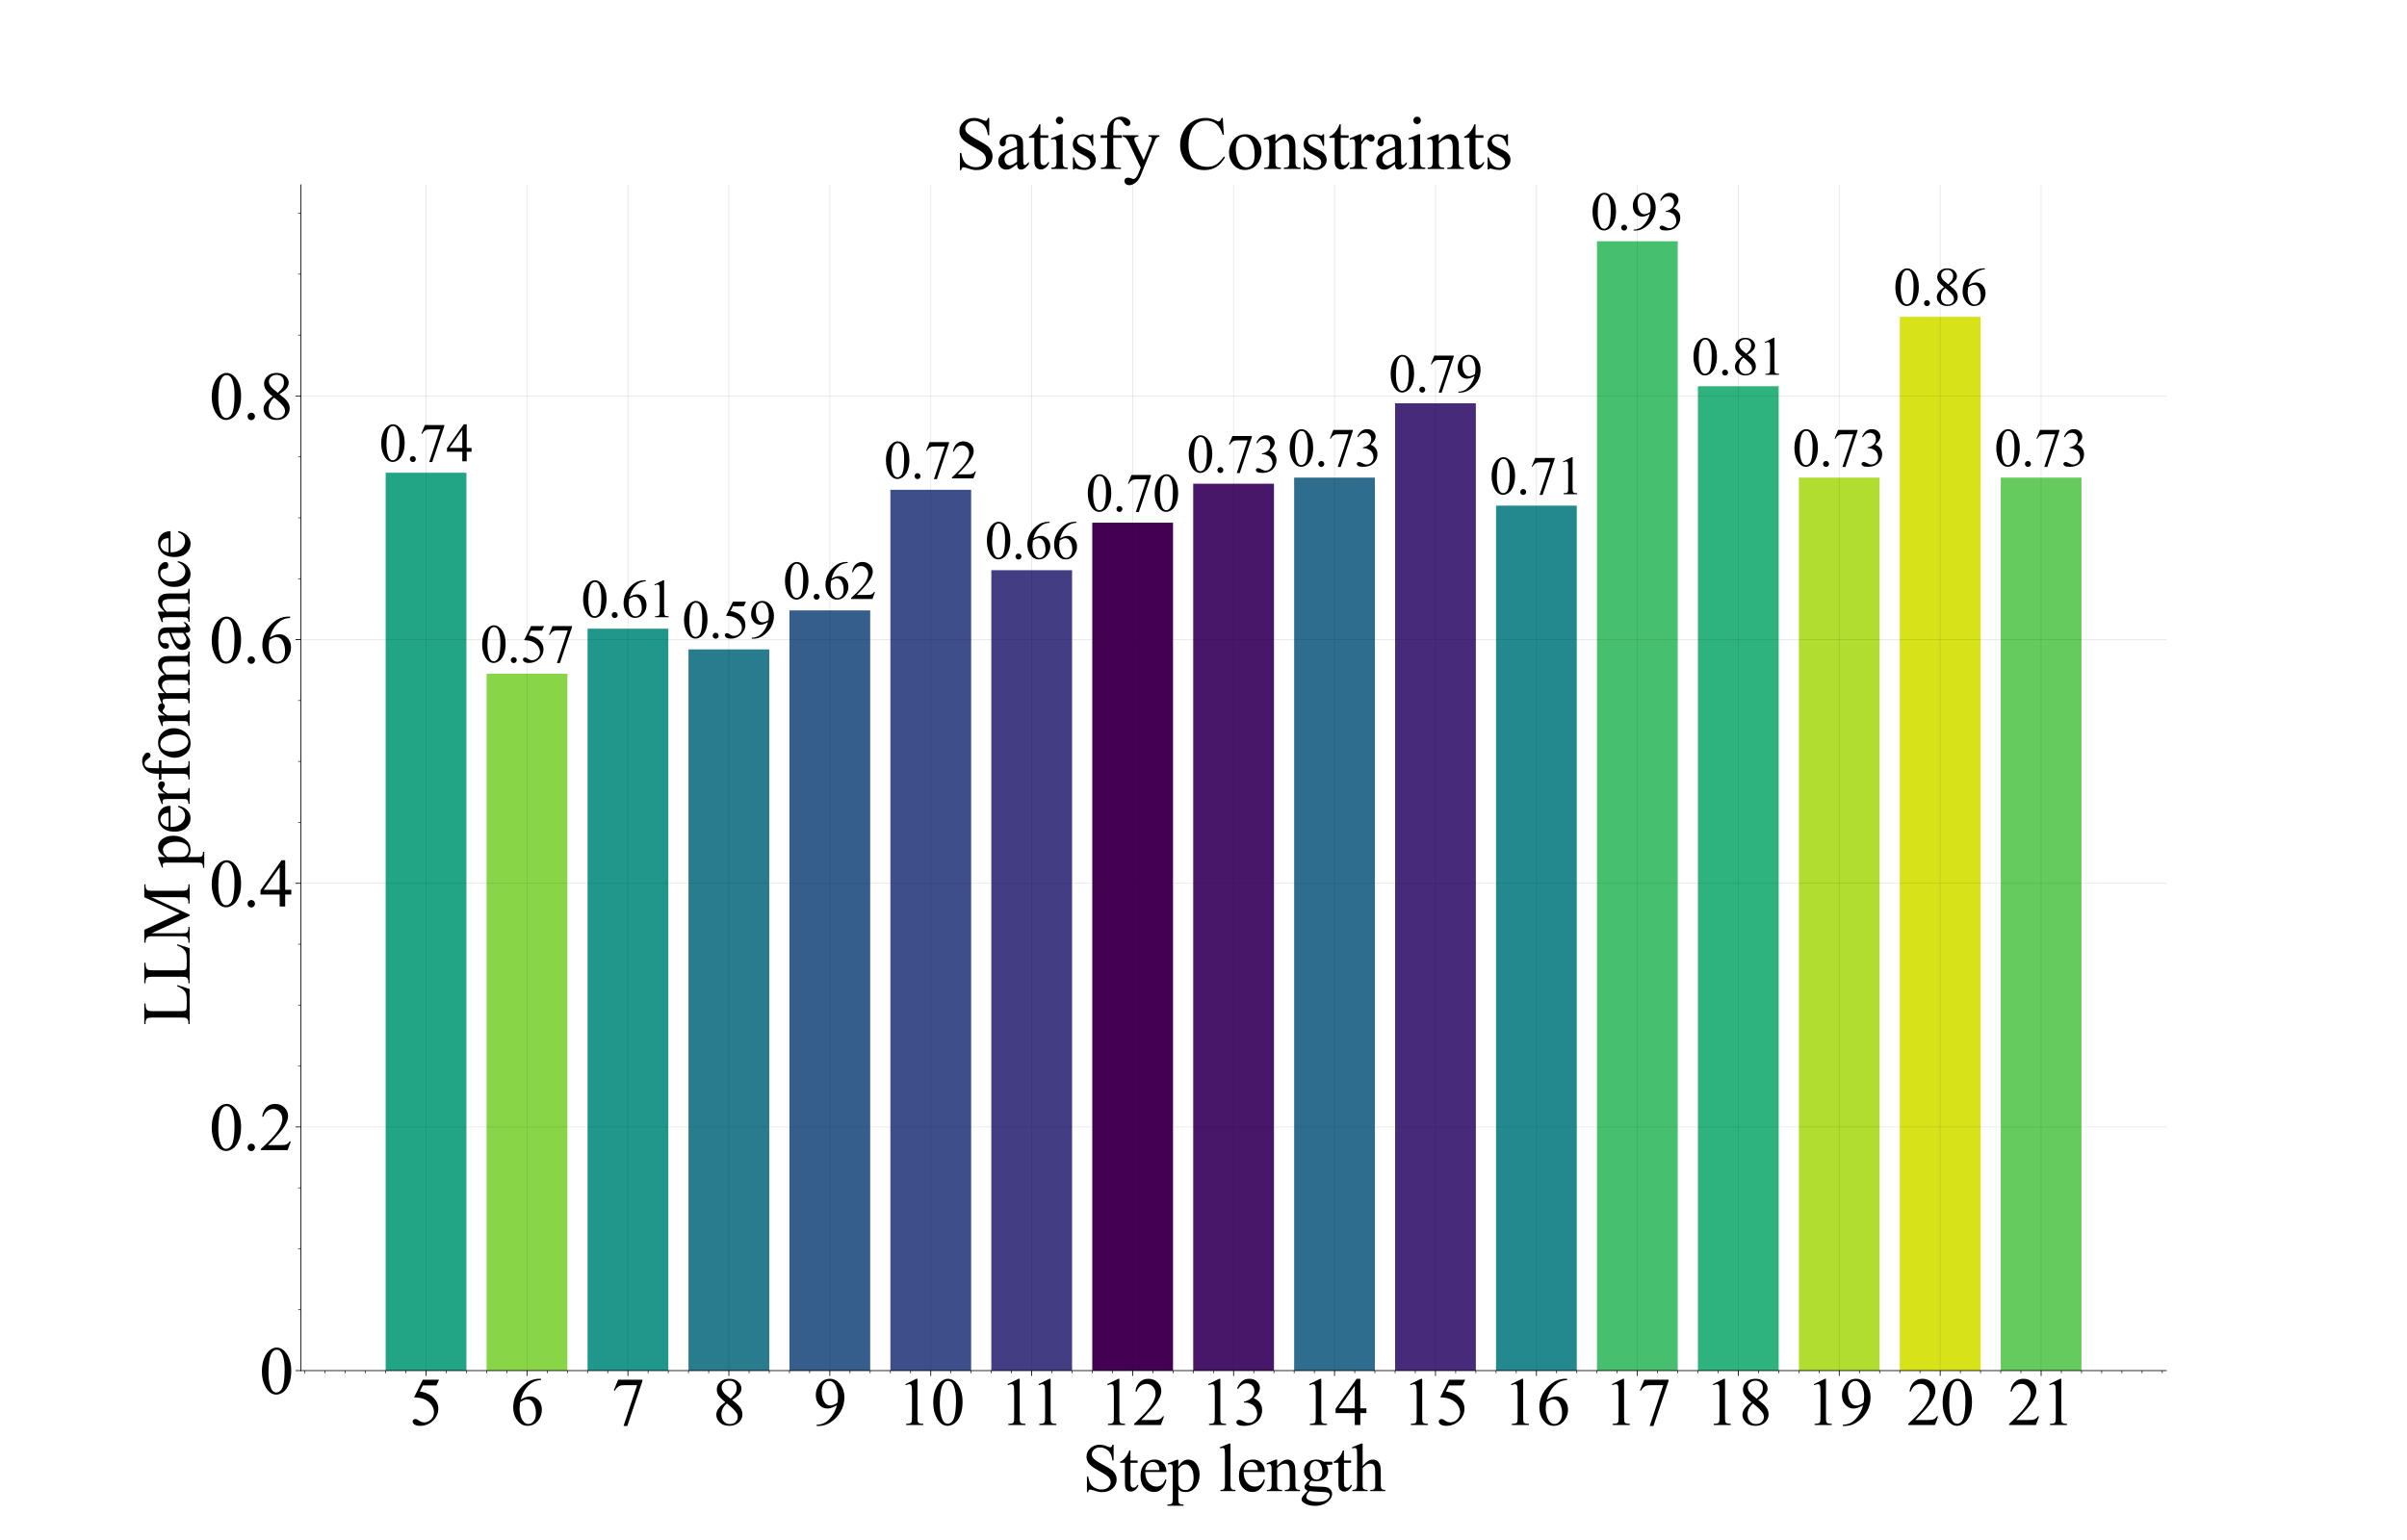 <?xml version="1.0" encoding="utf-8" standalone="no"?>
<!DOCTYPE svg PUBLIC "-//W3C//DTD SVG 1.1//EN"
  "http://www.w3.org/Graphics/SVG/1.1/DTD/svg11.dtd">
<svg height="1152pt" version="1.1" viewBox="0 0 1800 1152" width="1800pt" xmlns="http://www.w3.org/2000/svg" xmlns:xlink="http://www.w3.org/1999/xlink">
 <defs>
  <style type="text/css">*{stroke-linecap:butt;stroke-linejoin:round;}</style>
 </defs>
 <g id="figure_1">
  <g id="patch_1">
   <path d="M 0 1152 
L 1800 1152 
L 1800 0 
L 0 0 
z
" style="fill:#ffffff;"/>
  </g>
  <g id="axes_1">
   <g id="patch_2">
    <path d="M 225 1025.28 
L 1620 1025.28 
L 1620 138.24 
L 225 138.24 
z
" style="fill:#ffffff;"/>
   </g>
   <g id="patch_3">
    <path clip-path="url(#p1f85b62169)" d="M 816.818 1025.28 
L 877.208 1025.28 
L 877.208 390.997 
L 816.818 390.997 
z
" style="fill:#440154;"/>
   </g>
   <g id="patch_4">
    <path clip-path="url(#p1f85b62169)" d="M 892.305 1025.28 
L 952.695 1025.28 
L 952.695 361.834 
L 892.305 361.834 
z
" style="fill:#481769;"/>
   </g>
   <g id="patch_5">
    <path clip-path="url(#p1f85b62169)" d="M 1043.279 1025.28 
L 1103.669 1025.28 
L 1103.669 301.686 
L 1043.279 301.686 
z
" style="fill:#472a7a;"/>
   </g>
   <g id="patch_6">
    <path clip-path="url(#p1f85b62169)" d="M 741.331 1025.28 
L 801.721 1025.28 
L 801.721 426.538 
L 741.331 426.538 
z
" style="fill:#433d84;"/>
   </g>
   <g id="patch_7">
    <path clip-path="url(#p1f85b62169)" d="M 665.844 1025.28 
L 726.234 1025.28 
L 726.234 366.391 
L 665.844 366.391 
z
" style="fill:#3d4e8a;"/>
   </g>
   <g id="patch_8">
    <path clip-path="url(#p1f85b62169)" d="M 590.357 1025.28 
L 650.747 1025.28 
L 650.747 456.612 
L 590.357 456.612 
z
" style="fill:#355e8d;"/>
   </g>
   <g id="patch_9">
    <path clip-path="url(#p1f85b62169)" d="M 967.792 1025.28 
L 1028.182 1025.28 
L 1028.182 357.277 
L 967.792 357.277 
z
" style="fill:#2e6d8e;"/>
   </g>
   <g id="patch_10">
    <path clip-path="url(#p1f85b62169)" d="M 514.87 1025.28 
L 575.26 1025.28 
L 575.26 485.774 
L 514.87 485.774 
z
" style="fill:#297b8e;"/>
   </g>
   <g id="patch_11">
    <path clip-path="url(#p1f85b62169)" d="M 1118.766 1025.28 
L 1179.156 1025.28 
L 1179.156 378.238 
L 1118.766 378.238 
z
" style="fill:#23898e;"/>
   </g>
   <g id="patch_12">
    <path clip-path="url(#p1f85b62169)" d="M 439.383 1025.28 
L 499.773 1025.28 
L 499.773 470.282 
L 439.383 470.282 
z
" style="fill:#1f978b;"/>
   </g>
   <g id="patch_13">
    <path clip-path="url(#p1f85b62169)" d="M 288.409 1025.28 
L 348.799 1025.28 
L 348.799 353.632 
L 288.409 353.632 
z
" style="fill:#21a585;"/>
   </g>
   <g id="patch_14">
    <path clip-path="url(#p1f85b62169)" d="M 1269.74 1025.28 
L 1330.13 1025.28 
L 1330.13 288.928 
L 1269.74 288.928 
z
" style="fill:#2eb37c;"/>
   </g>
   <g id="patch_15">
    <path clip-path="url(#p1f85b62169)" d="M 1194.253 1025.28 
L 1254.643 1025.28 
L 1254.643 180.48 
L 1194.253 180.48 
z
" style="fill:#46c06f;"/>
   </g>
   <g id="patch_16">
    <path clip-path="url(#p1f85b62169)" d="M 1496.201 1025.28 
L 1556.591 1025.28 
L 1556.591 357.277 
L 1496.201 357.277 
z
" style="fill:#65cb5e;"/>
   </g>
   <g id="patch_17">
    <path clip-path="url(#p1f85b62169)" d="M 363.896 1025.28 
L 424.286 1025.28 
L 424.286 504.001 
L 363.896 504.001 
z
" style="fill:#89d548;"/>
   </g>
   <g id="patch_18">
    <path clip-path="url(#p1f85b62169)" d="M 1345.227 1025.28 
L 1405.617 1025.28 
L 1405.617 357.277 
L 1345.227 357.277 
z
" style="fill:#b0dd2f;"/>
   </g>
   <g id="patch_19">
    <path clip-path="url(#p1f85b62169)" d="M 1420.714 1025.28 
L 1481.104 1025.28 
L 1481.104 236.982 
L 1420.714 236.982 
z
" style="fill:#d8e219;"/>
   </g>
   <g id="matplotlib.axis_1">
    <g id="xtick_1">
     <g id="line2d_1">
      <path clip-path="url(#p1f85b62169)" d="M 847.013 1025.28 
L 847.013 138.24 
" style="fill:none;stroke:#000000;stroke-linecap:square;stroke-opacity:0.1;stroke-width:0.6;"/>
     </g>
     <g id="line2d_2">
      <defs>
       <path d="M 0 0 
L 0 4 
" id="me5db198516" style="stroke:#000000;stroke-width:0.6;"/>
      </defs>
      <g>
       <use style="stroke:#000000;stroke-width:0.6;" x="847.013" xlink:href="#me5db198516" y="1025.28"/>
      </g>
     </g>
     <g id="text_1">
      <!-- 12 -->
      <g transform="translate(822.013 1065.999)scale(0.5 -0.5)">
       <defs>
        <path d="M 750 3822 
L 1781 4325 
L 1884 4325 
L 1884 747 
Q 1884 391 1914 303 
Q 1944 216 2037 169 
Q 2131 122 2419 116 
L 2419 0 
L 825 0 
L 825 116 
Q 1125 122 1212 167 
Q 1300 213 1334 289 
Q 1369 366 1369 747 
L 1369 3034 
Q 1369 3497 1338 3628 
Q 1316 3728 1258 3775 
Q 1200 3822 1119 3822 
Q 1003 3822 797 3725 
L 750 3822 
z
" id="TimesNewRomanPSMT-31" transform="scale(0.016)"/>
        <path d="M 2934 816 
L 2638 0 
L 138 0 
L 138 116 
Q 1241 1122 1691 1759 
Q 2141 2397 2141 2925 
Q 2141 3328 1894 3587 
Q 1647 3847 1303 3847 
Q 991 3847 742 3664 
Q 494 3481 375 3128 
L 259 3128 
Q 338 3706 661 4015 
Q 984 4325 1469 4325 
Q 1984 4325 2329 3994 
Q 2675 3663 2675 3213 
Q 2675 2891 2525 2569 
Q 2294 2063 1775 1497 
Q 997 647 803 472 
L 1909 472 
Q 2247 472 2383 497 
Q 2519 522 2628 598 
Q 2738 675 2819 816 
L 2934 816 
z
" id="TimesNewRomanPSMT-32" transform="scale(0.016)"/>
       </defs>
       <use xlink:href="#TimesNewRomanPSMT-31"/>
       <use x="50" xlink:href="#TimesNewRomanPSMT-32"/>
      </g>
     </g>
    </g>
    <g id="xtick_2">
     <g id="line2d_3">
      <path clip-path="url(#p1f85b62169)" d="M 922.5 1025.28 
L 922.5 138.24 
" style="fill:none;stroke:#000000;stroke-linecap:square;stroke-opacity:0.1;stroke-width:0.6;"/>
     </g>
     <g id="line2d_4">
      <g>
       <use style="stroke:#000000;stroke-width:0.6;" x="922.5" xlink:href="#me5db198516" y="1025.28"/>
      </g>
     </g>
     <g id="text_2">
      <!-- 13 -->
      <g transform="translate(897.5 1065.999)scale(0.5 -0.5)">
       <defs>
        <path d="M 325 3431 
Q 506 3859 782 4092 
Q 1059 4325 1472 4325 
Q 1981 4325 2253 3994 
Q 2459 3747 2459 3466 
Q 2459 3003 1878 2509 
Q 2269 2356 2469 2072 
Q 2669 1788 2669 1403 
Q 2669 853 2319 450 
Q 1863 -75 997 -75 
Q 569 -75 414 31 
Q 259 138 259 259 
Q 259 350 332 419 
Q 406 488 509 488 
Q 588 488 669 463 
Q 722 447 909 348 
Q 1097 250 1169 231 
Q 1284 197 1416 197 
Q 1734 197 1970 444 
Q 2206 691 2206 1028 
Q 2206 1275 2097 1509 
Q 2016 1684 1919 1775 
Q 1784 1900 1550 2001 
Q 1316 2103 1072 2103 
L 972 2103 
L 972 2197 
Q 1219 2228 1467 2375 
Q 1716 2522 1828 2728 
Q 1941 2934 1941 3181 
Q 1941 3503 1739 3701 
Q 1538 3900 1238 3900 
Q 753 3900 428 3381 
L 325 3431 
z
" id="TimesNewRomanPSMT-33" transform="scale(0.016)"/>
       </defs>
       <use xlink:href="#TimesNewRomanPSMT-31"/>
       <use x="50" xlink:href="#TimesNewRomanPSMT-33"/>
      </g>
     </g>
    </g>
    <g id="xtick_3">
     <g id="line2d_5">
      <path clip-path="url(#p1f85b62169)" d="M 1073.474 1025.28 
L 1073.474 138.24 
" style="fill:none;stroke:#000000;stroke-linecap:square;stroke-opacity:0.1;stroke-width:0.6;"/>
     </g>
     <g id="line2d_6">
      <g>
       <use style="stroke:#000000;stroke-width:0.6;" x="1073.474" xlink:href="#me5db198516" y="1025.28"/>
      </g>
     </g>
     <g id="text_3">
      <!-- 15 -->
      <g transform="translate(1048.474 1065.999)scale(0.5 -0.5)">
       <defs>
        <path d="M 2778 4238 
L 2534 3706 
L 1259 3706 
L 981 3138 
Q 1809 3016 2294 2522 
Q 2709 2097 2709 1522 
Q 2709 1188 2573 903 
Q 2438 619 2231 419 
Q 2025 219 1772 97 
Q 1413 -75 1034 -75 
Q 653 -75 479 54 
Q 306 184 306 341 
Q 306 428 378 495 
Q 450 563 559 563 
Q 641 563 702 538 
Q 763 513 909 409 
Q 1144 247 1384 247 
Q 1750 247 2026 523 
Q 2303 800 2303 1197 
Q 2303 1581 2056 1914 
Q 1809 2247 1375 2428 
Q 1034 2569 447 2591 
L 1259 4238 
L 2778 4238 
z
" id="TimesNewRomanPSMT-35" transform="scale(0.016)"/>
       </defs>
       <use xlink:href="#TimesNewRomanPSMT-31"/>
       <use x="50" xlink:href="#TimesNewRomanPSMT-35"/>
      </g>
     </g>
    </g>
    <g id="xtick_4">
     <g id="line2d_7">
      <path clip-path="url(#p1f85b62169)" d="M 771.526 1025.28 
L 771.526 138.24 
" style="fill:none;stroke:#000000;stroke-linecap:square;stroke-opacity:0.1;stroke-width:0.6;"/>
     </g>
     <g id="line2d_8">
      <g>
       <use style="stroke:#000000;stroke-width:0.6;" x="771.526" xlink:href="#me5db198516" y="1025.28"/>
      </g>
     </g>
     <g id="text_4">
      <!-- 11 -->
      <g transform="translate(747.463 1065.999)scale(0.5 -0.5)">
       <use xlink:href="#TimesNewRomanPSMT-31"/>
       <use x="46.25" xlink:href="#TimesNewRomanPSMT-31"/>
      </g>
     </g>
    </g>
    <g id="xtick_5">
     <g id="line2d_9">
      <path clip-path="url(#p1f85b62169)" d="M 696.039 1025.28 
L 696.039 138.24 
" style="fill:none;stroke:#000000;stroke-linecap:square;stroke-opacity:0.1;stroke-width:0.6;"/>
     </g>
     <g id="line2d_10">
      <g>
       <use style="stroke:#000000;stroke-width:0.6;" x="696.039" xlink:href="#me5db198516" y="1025.28"/>
      </g>
     </g>
     <g id="text_5">
      <!-- 10 -->
      <g transform="translate(671.039 1065.999)scale(0.5 -0.5)">
       <defs>
        <path d="M 231 2094 
Q 231 2819 450 3342 
Q 669 3866 1031 4122 
Q 1313 4325 1613 4325 
Q 2100 4325 2488 3828 
Q 2972 3213 2972 2159 
Q 2972 1422 2759 906 
Q 2547 391 2217 158 
Q 1888 -75 1581 -75 
Q 975 -75 572 641 
Q 231 1244 231 2094 
z
M 844 2016 
Q 844 1141 1059 588 
Q 1238 122 1591 122 
Q 1759 122 1940 273 
Q 2122 425 2216 781 
Q 2359 1319 2359 2297 
Q 2359 3022 2209 3506 
Q 2097 3866 1919 4016 
Q 1791 4119 1609 4119 
Q 1397 4119 1231 3928 
Q 1006 3669 925 3112 
Q 844 2556 844 2016 
z
" id="TimesNewRomanPSMT-30" transform="scale(0.016)"/>
       </defs>
       <use xlink:href="#TimesNewRomanPSMT-31"/>
       <use x="50" xlink:href="#TimesNewRomanPSMT-30"/>
      </g>
     </g>
    </g>
    <g id="xtick_6">
     <g id="line2d_11">
      <path clip-path="url(#p1f85b62169)" d="M 620.552 1025.28 
L 620.552 138.24 
" style="fill:none;stroke:#000000;stroke-linecap:square;stroke-opacity:0.1;stroke-width:0.6;"/>
     </g>
     <g id="line2d_12">
      <g>
       <use style="stroke:#000000;stroke-width:0.6;" x="620.552" xlink:href="#me5db198516" y="1025.28"/>
      </g>
     </g>
     <g id="text_6">
      <!-- 9 -->
      <g transform="translate(608.052 1065.999)scale(0.5 -0.5)">
       <defs>
        <path d="M 338 -88 
L 338 28 
Q 744 34 1094 217 
Q 1444 400 1770 856 
Q 2097 1313 2225 1859 
Q 1734 1544 1338 1544 
Q 891 1544 572 1889 
Q 253 2234 253 2806 
Q 253 3363 572 3797 
Q 956 4325 1575 4325 
Q 2097 4325 2469 3894 
Q 2925 3359 2925 2575 
Q 2925 1869 2578 1258 
Q 2231 647 1613 244 
Q 1109 -88 516 -88 
L 338 -88 
z
M 2275 2091 
Q 2331 2497 2331 2741 
Q 2331 3044 2228 3395 
Q 2125 3747 1936 3934 
Q 1747 4122 1506 4122 
Q 1228 4122 1018 3872 
Q 809 3622 809 3128 
Q 809 2469 1088 2097 
Q 1291 1828 1588 1828 
Q 1731 1828 1928 1897 
Q 2125 1966 2275 2091 
z
" id="TimesNewRomanPSMT-39" transform="scale(0.016)"/>
       </defs>
       <use xlink:href="#TimesNewRomanPSMT-39"/>
      </g>
     </g>
    </g>
    <g id="xtick_7">
     <g id="line2d_13">
      <path clip-path="url(#p1f85b62169)" d="M 997.987 1025.28 
L 997.987 138.24 
" style="fill:none;stroke:#000000;stroke-linecap:square;stroke-opacity:0.1;stroke-width:0.6;"/>
     </g>
     <g id="line2d_14">
      <g>
       <use style="stroke:#000000;stroke-width:0.6;" x="997.987" xlink:href="#me5db198516" y="1025.28"/>
      </g>
     </g>
     <g id="text_7">
      <!-- 14 -->
      <g transform="translate(972.987 1065.999)scale(0.5 -0.5)">
       <defs>
        <path d="M 2978 1563 
L 2978 1119 
L 2409 1119 
L 2409 0 
L 1894 0 
L 1894 1119 
L 100 1119 
L 100 1519 
L 2066 4325 
L 2409 4325 
L 2409 1563 
L 2978 1563 
z
M 1894 1563 
L 1894 3666 
L 406 1563 
L 1894 1563 
z
" id="TimesNewRomanPSMT-34" transform="scale(0.016)"/>
       </defs>
       <use xlink:href="#TimesNewRomanPSMT-31"/>
       <use x="50" xlink:href="#TimesNewRomanPSMT-34"/>
      </g>
     </g>
    </g>
    <g id="xtick_8">
     <g id="line2d_15">
      <path clip-path="url(#p1f85b62169)" d="M 545.065 1025.28 
L 545.065 138.24 
" style="fill:none;stroke:#000000;stroke-linecap:square;stroke-opacity:0.1;stroke-width:0.6;"/>
     </g>
     <g id="line2d_16">
      <g>
       <use style="stroke:#000000;stroke-width:0.6;" x="545.065" xlink:href="#me5db198516" y="1025.28"/>
      </g>
     </g>
     <g id="text_8">
      <!-- 8 -->
      <g transform="translate(532.565 1065.999)scale(0.5 -0.5)">
       <defs>
        <path d="M 1228 2134 
Q 725 2547 579 2797 
Q 434 3047 434 3316 
Q 434 3728 753 4026 
Q 1072 4325 1600 4325 
Q 2113 4325 2425 4047 
Q 2738 3769 2738 3413 
Q 2738 3175 2569 2928 
Q 2400 2681 1866 2347 
Q 2416 1922 2594 1678 
Q 2831 1359 2831 1006 
Q 2831 559 2490 242 
Q 2150 -75 1597 -75 
Q 994 -75 656 303 
Q 388 606 388 966 
Q 388 1247 577 1523 
Q 766 1800 1228 2134 
z
M 1719 2469 
Q 2094 2806 2194 3001 
Q 2294 3197 2294 3444 
Q 2294 3772 2109 3958 
Q 1925 4144 1606 4144 
Q 1288 4144 1088 3959 
Q 888 3775 888 3528 
Q 888 3366 970 3203 
Q 1053 3041 1206 2894 
L 1719 2469 
z
M 1375 2016 
Q 1116 1797 991 1539 
Q 866 1281 866 981 
Q 866 578 1086 336 
Q 1306 94 1647 94 
Q 1984 94 2187 284 
Q 2391 475 2391 747 
Q 2391 972 2272 1150 
Q 2050 1481 1375 2016 
z
" id="TimesNewRomanPSMT-38" transform="scale(0.016)"/>
       </defs>
       <use xlink:href="#TimesNewRomanPSMT-38"/>
      </g>
     </g>
    </g>
    <g id="xtick_9">
     <g id="line2d_17">
      <path clip-path="url(#p1f85b62169)" d="M 1148.961 1025.28 
L 1148.961 138.24 
" style="fill:none;stroke:#000000;stroke-linecap:square;stroke-opacity:0.1;stroke-width:0.6;"/>
     </g>
     <g id="line2d_18">
      <g>
       <use style="stroke:#000000;stroke-width:0.6;" x="1148.961" xlink:href="#me5db198516" y="1025.28"/>
      </g>
     </g>
     <g id="text_9">
      <!-- 16 -->
      <g transform="translate(1123.961 1065.999)scale(0.5 -0.5)">
       <defs>
        <path d="M 2869 4325 
L 2869 4209 
Q 2456 4169 2195 4045 
Q 1934 3922 1679 3669 
Q 1425 3416 1258 3105 
Q 1091 2794 978 2366 
Q 1428 2675 1881 2675 
Q 2316 2675 2634 2325 
Q 2953 1975 2953 1425 
Q 2953 894 2631 456 
Q 2244 -75 1606 -75 
Q 1172 -75 869 213 
Q 275 772 275 1663 
Q 275 2231 503 2743 
Q 731 3256 1154 3653 
Q 1578 4050 1965 4187 
Q 2353 4325 2688 4325 
L 2869 4325 
z
M 925 2138 
Q 869 1716 869 1456 
Q 869 1156 980 804 
Q 1091 453 1309 247 
Q 1469 100 1697 100 
Q 1969 100 2183 356 
Q 2397 613 2397 1088 
Q 2397 1622 2184 2012 
Q 1972 2403 1581 2403 
Q 1463 2403 1327 2353 
Q 1191 2303 925 2138 
z
" id="TimesNewRomanPSMT-36" transform="scale(0.016)"/>
       </defs>
       <use xlink:href="#TimesNewRomanPSMT-31"/>
       <use x="50" xlink:href="#TimesNewRomanPSMT-36"/>
      </g>
     </g>
    </g>
    <g id="xtick_10">
     <g id="line2d_19">
      <path clip-path="url(#p1f85b62169)" d="M 469.578 1025.28 
L 469.578 138.24 
" style="fill:none;stroke:#000000;stroke-linecap:square;stroke-opacity:0.1;stroke-width:0.6;"/>
     </g>
     <g id="line2d_20">
      <g>
       <use style="stroke:#000000;stroke-width:0.6;" x="469.578" xlink:href="#me5db198516" y="1025.28"/>
      </g>
     </g>
     <g id="text_10">
      <!-- 7 -->
      <g transform="translate(457.078 1065.999)scale(0.5 -0.5)">
       <defs>
        <path d="M 644 4238 
L 2916 4238 
L 2916 4119 
L 1503 -88 
L 1153 -88 
L 2419 3728 
L 1253 3728 
Q 900 3728 750 3644 
Q 488 3500 328 3200 
L 238 3234 
L 644 4238 
z
" id="TimesNewRomanPSMT-37" transform="scale(0.016)"/>
       </defs>
       <use xlink:href="#TimesNewRomanPSMT-37"/>
      </g>
     </g>
    </g>
    <g id="xtick_11">
     <g id="line2d_21">
      <path clip-path="url(#p1f85b62169)" d="M 318.604 1025.28 
L 318.604 138.24 
" style="fill:none;stroke:#000000;stroke-linecap:square;stroke-opacity:0.1;stroke-width:0.6;"/>
     </g>
     <g id="line2d_22">
      <g>
       <use style="stroke:#000000;stroke-width:0.6;" x="318.604" xlink:href="#me5db198516" y="1025.28"/>
      </g>
     </g>
     <g id="text_11">
      <!-- 5 -->
      <g transform="translate(306.104 1065.999)scale(0.5 -0.5)">
       <use xlink:href="#TimesNewRomanPSMT-35"/>
      </g>
     </g>
    </g>
    <g id="xtick_12">
     <g id="line2d_23">
      <path clip-path="url(#p1f85b62169)" d="M 1299.935 1025.28 
L 1299.935 138.24 
" style="fill:none;stroke:#000000;stroke-linecap:square;stroke-opacity:0.1;stroke-width:0.6;"/>
     </g>
     <g id="line2d_24">
      <g>
       <use style="stroke:#000000;stroke-width:0.6;" x="1299.935" xlink:href="#me5db198516" y="1025.28"/>
      </g>
     </g>
     <g id="text_12">
      <!-- 18 -->
      <g transform="translate(1274.935 1065.999)scale(0.5 -0.5)">
       <use xlink:href="#TimesNewRomanPSMT-31"/>
       <use x="50" xlink:href="#TimesNewRomanPSMT-38"/>
      </g>
     </g>
    </g>
    <g id="xtick_13">
     <g id="line2d_25">
      <path clip-path="url(#p1f85b62169)" d="M 1224.448 1025.28 
L 1224.448 138.24 
" style="fill:none;stroke:#000000;stroke-linecap:square;stroke-opacity:0.1;stroke-width:0.6;"/>
     </g>
     <g id="line2d_26">
      <g>
       <use style="stroke:#000000;stroke-width:0.6;" x="1224.448" xlink:href="#me5db198516" y="1025.28"/>
      </g>
     </g>
     <g id="text_13">
      <!-- 17 -->
      <g transform="translate(1199.448 1065.999)scale(0.5 -0.5)">
       <use xlink:href="#TimesNewRomanPSMT-31"/>
       <use x="50" xlink:href="#TimesNewRomanPSMT-37"/>
      </g>
     </g>
    </g>
    <g id="xtick_14">
     <g id="line2d_27">
      <path clip-path="url(#p1f85b62169)" d="M 1526.396 1025.28 
L 1526.396 138.24 
" style="fill:none;stroke:#000000;stroke-linecap:square;stroke-opacity:0.1;stroke-width:0.6;"/>
     </g>
     <g id="line2d_28">
      <g>
       <use style="stroke:#000000;stroke-width:0.6;" x="1526.396" xlink:href="#me5db198516" y="1025.28"/>
      </g>
     </g>
     <g id="text_14">
      <!-- 21 -->
      <g transform="translate(1501.396 1065.999)scale(0.5 -0.5)">
       <use xlink:href="#TimesNewRomanPSMT-32"/>
       <use x="50" xlink:href="#TimesNewRomanPSMT-31"/>
      </g>
     </g>
    </g>
    <g id="xtick_15">
     <g id="line2d_29">
      <path clip-path="url(#p1f85b62169)" d="M 394.091 1025.28 
L 394.091 138.24 
" style="fill:none;stroke:#000000;stroke-linecap:square;stroke-opacity:0.1;stroke-width:0.6;"/>
     </g>
     <g id="line2d_30">
      <g>
       <use style="stroke:#000000;stroke-width:0.6;" x="394.091" xlink:href="#me5db198516" y="1025.28"/>
      </g>
     </g>
     <g id="text_15">
      <!-- 6 -->
      <g transform="translate(381.591 1065.999)scale(0.5 -0.5)">
       <use xlink:href="#TimesNewRomanPSMT-36"/>
      </g>
     </g>
    </g>
    <g id="xtick_16">
     <g id="line2d_31">
      <path clip-path="url(#p1f85b62169)" d="M 1375.422 1025.28 
L 1375.422 138.24 
" style="fill:none;stroke:#000000;stroke-linecap:square;stroke-opacity:0.1;stroke-width:0.6;"/>
     </g>
     <g id="line2d_32">
      <g>
       <use style="stroke:#000000;stroke-width:0.6;" x="1375.422" xlink:href="#me5db198516" y="1025.28"/>
      </g>
     </g>
     <g id="text_16">
      <!-- 19 -->
      <g transform="translate(1350.422 1065.999)scale(0.5 -0.5)">
       <use xlink:href="#TimesNewRomanPSMT-31"/>
       <use x="50" xlink:href="#TimesNewRomanPSMT-39"/>
      </g>
     </g>
    </g>
    <g id="xtick_17">
     <g id="line2d_33">
      <path clip-path="url(#p1f85b62169)" d="M 1450.909 1025.28 
L 1450.909 138.24 
" style="fill:none;stroke:#000000;stroke-linecap:square;stroke-opacity:0.1;stroke-width:0.6;"/>
     </g>
     <g id="line2d_34">
      <g>
       <use style="stroke:#000000;stroke-width:0.6;" x="1450.909" xlink:href="#me5db198516" y="1025.28"/>
      </g>
     </g>
     <g id="text_17">
      <!-- 20 -->
      <g transform="translate(1425.909 1065.999)scale(0.5 -0.5)">
       <use xlink:href="#TimesNewRomanPSMT-32"/>
       <use x="50" xlink:href="#TimesNewRomanPSMT-30"/>
      </g>
     </g>
    </g>
    <g id="xtick_18">
     <g id="line2d_35">
      <defs>
       <path d="M 0 0 
L 0 2 
" id="m4a8f517bc5" style="stroke:#000000;stroke-width:0.48;"/>
      </defs>
      <g>
       <use style="stroke:#000000;stroke-width:0.48;" x="228.019" xlink:href="#m4a8f517bc5" y="1025.28"/>
      </g>
     </g>
    </g>
    <g id="xtick_19">
     <g id="line2d_36">
      <g>
       <use style="stroke:#000000;stroke-width:0.48;" x="243.117" xlink:href="#m4a8f517bc5" y="1025.28"/>
      </g>
     </g>
    </g>
    <g id="xtick_20">
     <g id="line2d_37">
      <g>
       <use style="stroke:#000000;stroke-width:0.48;" x="258.214" xlink:href="#m4a8f517bc5" y="1025.28"/>
      </g>
     </g>
    </g>
    <g id="xtick_21">
     <g id="line2d_38">
      <g>
       <use style="stroke:#000000;stroke-width:0.48;" x="273.312" xlink:href="#m4a8f517bc5" y="1025.28"/>
      </g>
     </g>
    </g>
    <g id="xtick_22">
     <g id="line2d_39">
      <g>
       <use style="stroke:#000000;stroke-width:0.48;" x="288.409" xlink:href="#m4a8f517bc5" y="1025.28"/>
      </g>
     </g>
    </g>
    <g id="xtick_23">
     <g id="line2d_40">
      <g>
       <use style="stroke:#000000;stroke-width:0.48;" x="303.506" xlink:href="#m4a8f517bc5" y="1025.28"/>
      </g>
     </g>
    </g>
    <g id="xtick_24">
     <g id="line2d_41">
      <g>
       <use style="stroke:#000000;stroke-width:0.48;" x="333.701" xlink:href="#m4a8f517bc5" y="1025.28"/>
      </g>
     </g>
    </g>
    <g id="xtick_25">
     <g id="line2d_42">
      <g>
       <use style="stroke:#000000;stroke-width:0.48;" x="348.799" xlink:href="#m4a8f517bc5" y="1025.28"/>
      </g>
     </g>
    </g>
    <g id="xtick_26">
     <g id="line2d_43">
      <g>
       <use style="stroke:#000000;stroke-width:0.48;" x="363.896" xlink:href="#m4a8f517bc5" y="1025.28"/>
      </g>
     </g>
    </g>
    <g id="xtick_27">
     <g id="line2d_44">
      <g>
       <use style="stroke:#000000;stroke-width:0.48;" x="378.994" xlink:href="#m4a8f517bc5" y="1025.28"/>
      </g>
     </g>
    </g>
    <g id="xtick_28">
     <g id="line2d_45">
      <g>
       <use style="stroke:#000000;stroke-width:0.48;" x="409.188" xlink:href="#m4a8f517bc5" y="1025.28"/>
      </g>
     </g>
    </g>
    <g id="xtick_29">
     <g id="line2d_46">
      <g>
       <use style="stroke:#000000;stroke-width:0.48;" x="424.286" xlink:href="#m4a8f517bc5" y="1025.28"/>
      </g>
     </g>
    </g>
    <g id="xtick_30">
     <g id="line2d_47">
      <g>
       <use style="stroke:#000000;stroke-width:0.48;" x="439.383" xlink:href="#m4a8f517bc5" y="1025.28"/>
      </g>
     </g>
    </g>
    <g id="xtick_31">
     <g id="line2d_48">
      <g>
       <use style="stroke:#000000;stroke-width:0.48;" x="454.481" xlink:href="#m4a8f517bc5" y="1025.28"/>
      </g>
     </g>
    </g>
    <g id="xtick_32">
     <g id="line2d_49">
      <g>
       <use style="stroke:#000000;stroke-width:0.48;" x="484.675" xlink:href="#m4a8f517bc5" y="1025.28"/>
      </g>
     </g>
    </g>
    <g id="xtick_33">
     <g id="line2d_50">
      <g>
       <use style="stroke:#000000;stroke-width:0.48;" x="499.773" xlink:href="#m4a8f517bc5" y="1025.28"/>
      </g>
     </g>
    </g>
    <g id="xtick_34">
     <g id="line2d_51">
      <g>
       <use style="stroke:#000000;stroke-width:0.48;" x="514.87" xlink:href="#m4a8f517bc5" y="1025.28"/>
      </g>
     </g>
    </g>
    <g id="xtick_35">
     <g id="line2d_52">
      <g>
       <use style="stroke:#000000;stroke-width:0.48;" x="529.968" xlink:href="#m4a8f517bc5" y="1025.28"/>
      </g>
     </g>
    </g>
    <g id="xtick_36">
     <g id="line2d_53">
      <g>
       <use style="stroke:#000000;stroke-width:0.48;" x="560.162" xlink:href="#m4a8f517bc5" y="1025.28"/>
      </g>
     </g>
    </g>
    <g id="xtick_37">
     <g id="line2d_54">
      <g>
       <use style="stroke:#000000;stroke-width:0.48;" x="575.26" xlink:href="#m4a8f517bc5" y="1025.28"/>
      </g>
     </g>
    </g>
    <g id="xtick_38">
     <g id="line2d_55">
      <g>
       <use style="stroke:#000000;stroke-width:0.48;" x="590.357" xlink:href="#m4a8f517bc5" y="1025.28"/>
      </g>
     </g>
    </g>
    <g id="xtick_39">
     <g id="line2d_56">
      <g>
       <use style="stroke:#000000;stroke-width:0.48;" x="605.455" xlink:href="#m4a8f517bc5" y="1025.28"/>
      </g>
     </g>
    </g>
    <g id="xtick_40">
     <g id="line2d_57">
      <g>
       <use style="stroke:#000000;stroke-width:0.48;" x="635.649" xlink:href="#m4a8f517bc5" y="1025.28"/>
      </g>
     </g>
    </g>
    <g id="xtick_41">
     <g id="line2d_58">
      <g>
       <use style="stroke:#000000;stroke-width:0.48;" x="650.747" xlink:href="#m4a8f517bc5" y="1025.28"/>
      </g>
     </g>
    </g>
    <g id="xtick_42">
     <g id="line2d_59">
      <g>
       <use style="stroke:#000000;stroke-width:0.48;" x="665.844" xlink:href="#m4a8f517bc5" y="1025.28"/>
      </g>
     </g>
    </g>
    <g id="xtick_43">
     <g id="line2d_60">
      <g>
       <use style="stroke:#000000;stroke-width:0.48;" x="680.942" xlink:href="#m4a8f517bc5" y="1025.28"/>
      </g>
     </g>
    </g>
    <g id="xtick_44">
     <g id="line2d_61">
      <g>
       <use style="stroke:#000000;stroke-width:0.48;" x="711.136" xlink:href="#m4a8f517bc5" y="1025.28"/>
      </g>
     </g>
    </g>
    <g id="xtick_45">
     <g id="line2d_62">
      <g>
       <use style="stroke:#000000;stroke-width:0.48;" x="726.234" xlink:href="#m4a8f517bc5" y="1025.28"/>
      </g>
     </g>
    </g>
    <g id="xtick_46">
     <g id="line2d_63">
      <g>
       <use style="stroke:#000000;stroke-width:0.48;" x="741.331" xlink:href="#m4a8f517bc5" y="1025.28"/>
      </g>
     </g>
    </g>
    <g id="xtick_47">
     <g id="line2d_64">
      <g>
       <use style="stroke:#000000;stroke-width:0.48;" x="756.429" xlink:href="#m4a8f517bc5" y="1025.28"/>
      </g>
     </g>
    </g>
    <g id="xtick_48">
     <g id="line2d_65">
      <g>
       <use style="stroke:#000000;stroke-width:0.48;" x="786.623" xlink:href="#m4a8f517bc5" y="1025.28"/>
      </g>
     </g>
    </g>
    <g id="xtick_49">
     <g id="line2d_66">
      <g>
       <use style="stroke:#000000;stroke-width:0.48;" x="801.721" xlink:href="#m4a8f517bc5" y="1025.28"/>
      </g>
     </g>
    </g>
    <g id="xtick_50">
     <g id="line2d_67">
      <g>
       <use style="stroke:#000000;stroke-width:0.48;" x="816.818" xlink:href="#m4a8f517bc5" y="1025.28"/>
      </g>
     </g>
    </g>
    <g id="xtick_51">
     <g id="line2d_68">
      <g>
       <use style="stroke:#000000;stroke-width:0.48;" x="831.916" xlink:href="#m4a8f517bc5" y="1025.28"/>
      </g>
     </g>
    </g>
    <g id="xtick_52">
     <g id="line2d_69">
      <g>
       <use style="stroke:#000000;stroke-width:0.48;" x="862.11" xlink:href="#m4a8f517bc5" y="1025.28"/>
      </g>
     </g>
    </g>
    <g id="xtick_53">
     <g id="line2d_70">
      <g>
       <use style="stroke:#000000;stroke-width:0.48;" x="877.208" xlink:href="#m4a8f517bc5" y="1025.28"/>
      </g>
     </g>
    </g>
    <g id="xtick_54">
     <g id="line2d_71">
      <g>
       <use style="stroke:#000000;stroke-width:0.48;" x="892.305" xlink:href="#m4a8f517bc5" y="1025.28"/>
      </g>
     </g>
    </g>
    <g id="xtick_55">
     <g id="line2d_72">
      <g>
       <use style="stroke:#000000;stroke-width:0.48;" x="907.403" xlink:href="#m4a8f517bc5" y="1025.28"/>
      </g>
     </g>
    </g>
    <g id="xtick_56">
     <g id="line2d_73">
      <g>
       <use style="stroke:#000000;stroke-width:0.48;" x="937.597" xlink:href="#m4a8f517bc5" y="1025.28"/>
      </g>
     </g>
    </g>
    <g id="xtick_57">
     <g id="line2d_74">
      <g>
       <use style="stroke:#000000;stroke-width:0.48;" x="952.695" xlink:href="#m4a8f517bc5" y="1025.28"/>
      </g>
     </g>
    </g>
    <g id="xtick_58">
     <g id="line2d_75">
      <g>
       <use style="stroke:#000000;stroke-width:0.48;" x="967.792" xlink:href="#m4a8f517bc5" y="1025.28"/>
      </g>
     </g>
    </g>
    <g id="xtick_59">
     <g id="line2d_76">
      <g>
       <use style="stroke:#000000;stroke-width:0.48;" x="982.89" xlink:href="#m4a8f517bc5" y="1025.28"/>
      </g>
     </g>
    </g>
    <g id="xtick_60">
     <g id="line2d_77">
      <g>
       <use style="stroke:#000000;stroke-width:0.48;" x="1013.084" xlink:href="#m4a8f517bc5" y="1025.28"/>
      </g>
     </g>
    </g>
    <g id="xtick_61">
     <g id="line2d_78">
      <g>
       <use style="stroke:#000000;stroke-width:0.48;" x="1028.182" xlink:href="#m4a8f517bc5" y="1025.28"/>
      </g>
     </g>
    </g>
    <g id="xtick_62">
     <g id="line2d_79">
      <g>
       <use style="stroke:#000000;stroke-width:0.48;" x="1043.279" xlink:href="#m4a8f517bc5" y="1025.28"/>
      </g>
     </g>
    </g>
    <g id="xtick_63">
     <g id="line2d_80">
      <g>
       <use style="stroke:#000000;stroke-width:0.48;" x="1058.377" xlink:href="#m4a8f517bc5" y="1025.28"/>
      </g>
     </g>
    </g>
    <g id="xtick_64">
     <g id="line2d_81">
      <g>
       <use style="stroke:#000000;stroke-width:0.48;" x="1088.571" xlink:href="#m4a8f517bc5" y="1025.28"/>
      </g>
     </g>
    </g>
    <g id="xtick_65">
     <g id="line2d_82">
      <g>
       <use style="stroke:#000000;stroke-width:0.48;" x="1103.669" xlink:href="#m4a8f517bc5" y="1025.28"/>
      </g>
     </g>
    </g>
    <g id="xtick_66">
     <g id="line2d_83">
      <g>
       <use style="stroke:#000000;stroke-width:0.48;" x="1118.766" xlink:href="#m4a8f517bc5" y="1025.28"/>
      </g>
     </g>
    </g>
    <g id="xtick_67">
     <g id="line2d_84">
      <g>
       <use style="stroke:#000000;stroke-width:0.48;" x="1133.864" xlink:href="#m4a8f517bc5" y="1025.28"/>
      </g>
     </g>
    </g>
    <g id="xtick_68">
     <g id="line2d_85">
      <g>
       <use style="stroke:#000000;stroke-width:0.48;" x="1164.058" xlink:href="#m4a8f517bc5" y="1025.28"/>
      </g>
     </g>
    </g>
    <g id="xtick_69">
     <g id="line2d_86">
      <g>
       <use style="stroke:#000000;stroke-width:0.48;" x="1179.156" xlink:href="#m4a8f517bc5" y="1025.28"/>
      </g>
     </g>
    </g>
    <g id="xtick_70">
     <g id="line2d_87">
      <g>
       <use style="stroke:#000000;stroke-width:0.48;" x="1194.253" xlink:href="#m4a8f517bc5" y="1025.28"/>
      </g>
     </g>
    </g>
    <g id="xtick_71">
     <g id="line2d_88">
      <g>
       <use style="stroke:#000000;stroke-width:0.48;" x="1209.351" xlink:href="#m4a8f517bc5" y="1025.28"/>
      </g>
     </g>
    </g>
    <g id="xtick_72">
     <g id="line2d_89">
      <g>
       <use style="stroke:#000000;stroke-width:0.48;" x="1239.545" xlink:href="#m4a8f517bc5" y="1025.28"/>
      </g>
     </g>
    </g>
    <g id="xtick_73">
     <g id="line2d_90">
      <g>
       <use style="stroke:#000000;stroke-width:0.48;" x="1254.643" xlink:href="#m4a8f517bc5" y="1025.28"/>
      </g>
     </g>
    </g>
    <g id="xtick_74">
     <g id="line2d_91">
      <g>
       <use style="stroke:#000000;stroke-width:0.48;" x="1269.74" xlink:href="#m4a8f517bc5" y="1025.28"/>
      </g>
     </g>
    </g>
    <g id="xtick_75">
     <g id="line2d_92">
      <g>
       <use style="stroke:#000000;stroke-width:0.48;" x="1284.838" xlink:href="#m4a8f517bc5" y="1025.28"/>
      </g>
     </g>
    </g>
    <g id="xtick_76">
     <g id="line2d_93">
      <g>
       <use style="stroke:#000000;stroke-width:0.48;" x="1315.032" xlink:href="#m4a8f517bc5" y="1025.28"/>
      </g>
     </g>
    </g>
    <g id="xtick_77">
     <g id="line2d_94">
      <g>
       <use style="stroke:#000000;stroke-width:0.48;" x="1330.13" xlink:href="#m4a8f517bc5" y="1025.28"/>
      </g>
     </g>
    </g>
    <g id="xtick_78">
     <g id="line2d_95">
      <g>
       <use style="stroke:#000000;stroke-width:0.48;" x="1345.227" xlink:href="#m4a8f517bc5" y="1025.28"/>
      </g>
     </g>
    </g>
    <g id="xtick_79">
     <g id="line2d_96">
      <g>
       <use style="stroke:#000000;stroke-width:0.48;" x="1360.325" xlink:href="#m4a8f517bc5" y="1025.28"/>
      </g>
     </g>
    </g>
    <g id="xtick_80">
     <g id="line2d_97">
      <g>
       <use style="stroke:#000000;stroke-width:0.48;" x="1390.519" xlink:href="#m4a8f517bc5" y="1025.28"/>
      </g>
     </g>
    </g>
    <g id="xtick_81">
     <g id="line2d_98">
      <g>
       <use style="stroke:#000000;stroke-width:0.48;" x="1405.617" xlink:href="#m4a8f517bc5" y="1025.28"/>
      </g>
     </g>
    </g>
    <g id="xtick_82">
     <g id="line2d_99">
      <g>
       <use style="stroke:#000000;stroke-width:0.48;" x="1420.714" xlink:href="#m4a8f517bc5" y="1025.28"/>
      </g>
     </g>
    </g>
    <g id="xtick_83">
     <g id="line2d_100">
      <g>
       <use style="stroke:#000000;stroke-width:0.48;" x="1435.812" xlink:href="#m4a8f517bc5" y="1025.28"/>
      </g>
     </g>
    </g>
    <g id="xtick_84">
     <g id="line2d_101">
      <g>
       <use style="stroke:#000000;stroke-width:0.48;" x="1466.006" xlink:href="#m4a8f517bc5" y="1025.28"/>
      </g>
     </g>
    </g>
    <g id="xtick_85">
     <g id="line2d_102">
      <g>
       <use style="stroke:#000000;stroke-width:0.48;" x="1481.104" xlink:href="#m4a8f517bc5" y="1025.28"/>
      </g>
     </g>
    </g>
    <g id="xtick_86">
     <g id="line2d_103">
      <g>
       <use style="stroke:#000000;stroke-width:0.48;" x="1496.201" xlink:href="#m4a8f517bc5" y="1025.28"/>
      </g>
     </g>
    </g>
    <g id="xtick_87">
     <g id="line2d_104">
      <g>
       <use style="stroke:#000000;stroke-width:0.48;" x="1511.299" xlink:href="#m4a8f517bc5" y="1025.28"/>
      </g>
     </g>
    </g>
    <g id="xtick_88">
     <g id="line2d_105">
      <g>
       <use style="stroke:#000000;stroke-width:0.48;" x="1541.494" xlink:href="#m4a8f517bc5" y="1025.28"/>
      </g>
     </g>
    </g>
    <g id="xtick_89">
     <g id="line2d_106">
      <g>
       <use style="stroke:#000000;stroke-width:0.48;" x="1556.591" xlink:href="#m4a8f517bc5" y="1025.28"/>
      </g>
     </g>
    </g>
    <g id="xtick_90">
     <g id="line2d_107">
      <g>
       <use style="stroke:#000000;stroke-width:0.48;" x="1571.688" xlink:href="#m4a8f517bc5" y="1025.28"/>
      </g>
     </g>
    </g>
    <g id="xtick_91">
     <g id="line2d_108">
      <g>
       <use style="stroke:#000000;stroke-width:0.48;" x="1586.786" xlink:href="#m4a8f517bc5" y="1025.28"/>
      </g>
     </g>
    </g>
    <g id="xtick_92">
     <g id="line2d_109">
      <g>
       <use style="stroke:#000000;stroke-width:0.48;" x="1601.883" xlink:href="#m4a8f517bc5" y="1025.28"/>
      </g>
     </g>
    </g>
    <g id="xtick_93">
     <g id="line2d_110">
      <g>
       <use style="stroke:#000000;stroke-width:0.48;" x="1616.981" xlink:href="#m4a8f517bc5" y="1025.28"/>
      </g>
     </g>
    </g>
    <g id="text_18">
     <!-- Step length -->
     <g transform="translate(809.316 1115.413)scale(0.5 -0.5)">
      <defs>
       <path d="M 2934 4334 
L 2934 2869 
L 2819 2869 
Q 2763 3291 2617 3541 
Q 2472 3791 2203 3937 
Q 1934 4084 1647 4084 
Q 1322 4084 1109 3886 
Q 897 3688 897 3434 
Q 897 3241 1031 3081 
Q 1225 2847 1953 2456 
Q 2547 2138 2764 1967 
Q 2981 1797 3098 1565 
Q 3216 1334 3216 1081 
Q 3216 600 2842 251 
Q 2469 -97 1881 -97 
Q 1697 -97 1534 -69 
Q 1438 -53 1133 45 
Q 828 144 747 144 
Q 669 144 623 97 
Q 578 50 556 -97 
L 441 -97 
L 441 1356 
L 556 1356 
Q 638 900 775 673 
Q 913 447 1195 297 
Q 1478 147 1816 147 
Q 2206 147 2432 353 
Q 2659 559 2659 841 
Q 2659 997 2573 1156 
Q 2488 1316 2306 1453 
Q 2184 1547 1640 1851 
Q 1097 2156 867 2337 
Q 638 2519 519 2737 
Q 400 2956 400 3219 
Q 400 3675 750 4004 
Q 1100 4334 1641 4334 
Q 1978 4334 2356 4169 
Q 2531 4091 2603 4091 
Q 2684 4091 2736 4139 
Q 2788 4188 2819 4334 
L 2934 4334 
z
" id="TimesNewRomanPSMT-53" transform="scale(0.016)"/>
       <path d="M 1031 3803 
L 1031 2863 
L 1700 2863 
L 1700 2644 
L 1031 2644 
L 1031 788 
Q 1031 509 1111 412 
Q 1191 316 1316 316 
Q 1419 316 1516 380 
Q 1613 444 1666 569 
L 1788 569 
Q 1678 263 1478 108 
Q 1278 -47 1066 -47 
Q 922 -47 784 33 
Q 647 113 581 261 
Q 516 409 516 719 
L 516 2644 
L 63 2644 
L 63 2747 
Q 234 2816 414 2980 
Q 594 3144 734 3369 
Q 806 3488 934 3803 
L 1031 3803 
z
" id="TimesNewRomanPSMT-74" transform="scale(0.016)"/>
       <path d="M 681 1784 
Q 678 1147 991 784 
Q 1303 422 1725 422 
Q 2006 422 2214 576 
Q 2422 731 2563 1106 
L 2659 1044 
Q 2594 616 2278 264 
Q 1963 -88 1488 -88 
Q 972 -88 605 314 
Q 238 716 238 1394 
Q 238 2128 614 2539 
Q 991 2950 1559 2950 
Q 2041 2950 2350 2633 
Q 2659 2316 2659 1784 
L 681 1784 
z
M 681 1966 
L 2006 1966 
Q 1991 2241 1941 2353 
Q 1863 2528 1708 2628 
Q 1553 2728 1384 2728 
Q 1125 2728 920 2526 
Q 716 2325 681 1966 
z
" id="TimesNewRomanPSMT-65" transform="scale(0.016)"/>
       <path d="M -6 2578 
L 875 2934 
L 994 2934 
L 994 2266 
Q 1216 2644 1439 2795 
Q 1663 2947 1909 2947 
Q 2341 2947 2628 2609 
Q 2981 2197 2981 1534 
Q 2981 794 2556 309 
Q 2206 -88 1675 -88 
Q 1444 -88 1275 -22 
Q 1150 25 994 166 
L 994 -706 
Q 994 -1000 1030 -1079 
Q 1066 -1159 1155 -1206 
Q 1244 -1253 1478 -1253 
L 1478 -1369 
L -22 -1369 
L -22 -1253 
L 56 -1253 
Q 228 -1256 350 -1188 
Q 409 -1153 442 -1076 
Q 475 -1000 475 -688 
L 475 2019 
Q 475 2297 450 2372 
Q 425 2447 370 2484 
Q 316 2522 222 2522 
Q 147 2522 31 2478 
L -6 2578 
z
M 994 2081 
L 994 1013 
Q 994 666 1022 556 
Q 1066 375 1236 237 
Q 1406 100 1666 100 
Q 1978 100 2172 344 
Q 2425 663 2425 1241 
Q 2425 1897 2138 2250 
Q 1938 2494 1663 2494 
Q 1513 2494 1366 2419 
Q 1253 2363 994 2081 
z
" id="TimesNewRomanPSMT-70" transform="scale(0.016)"/>
       <path id="TimesNewRomanPSMT-20" transform="scale(0.016)"/>
       <path d="M 1184 4444 
L 1184 647 
Q 1184 378 1223 290 
Q 1263 203 1344 158 
Q 1425 113 1647 113 
L 1647 0 
L 244 0 
L 244 113 
Q 441 113 512 153 
Q 584 194 625 287 
Q 666 381 666 647 
L 666 3247 
Q 666 3731 644 3842 
Q 622 3953 573 3993 
Q 525 4034 450 4034 
Q 369 4034 244 3984 
L 191 4094 
L 1044 4444 
L 1184 4444 
z
" id="TimesNewRomanPSMT-6c" transform="scale(0.016)"/>
       <path d="M 1034 2341 
Q 1538 2947 1994 2947 
Q 2228 2947 2397 2830 
Q 2566 2713 2666 2444 
Q 2734 2256 2734 1869 
L 2734 647 
Q 2734 375 2778 278 
Q 2813 200 2889 156 
Q 2966 113 3172 113 
L 3172 0 
L 1756 0 
L 1756 113 
L 1816 113 
Q 2016 113 2095 173 
Q 2175 234 2206 353 
Q 2219 400 2219 647 
L 2219 1819 
Q 2219 2209 2117 2386 
Q 2016 2563 1775 2563 
Q 1403 2563 1034 2156 
L 1034 647 
Q 1034 356 1069 288 
Q 1113 197 1189 155 
Q 1266 113 1500 113 
L 1500 0 
L 84 0 
L 84 113 
L 147 113 
Q 366 113 442 223 
Q 519 334 519 647 
L 519 1709 
Q 519 2225 495 2337 
Q 472 2450 423 2490 
Q 375 2531 294 2531 
Q 206 2531 84 2484 
L 38 2597 
L 900 2947 
L 1034 2947 
L 1034 2341 
z
" id="TimesNewRomanPSMT-6e" transform="scale(0.016)"/>
       <path d="M 966 1044 
Q 703 1172 562 1401 
Q 422 1631 422 1909 
Q 422 2334 742 2640 
Q 1063 2947 1563 2947 
Q 1972 2947 2272 2747 
L 2878 2747 
Q 3013 2747 3034 2739 
Q 3056 2731 3066 2713 
Q 3084 2684 3084 2613 
Q 3084 2531 3069 2500 
Q 3059 2484 3036 2475 
Q 3013 2466 2878 2466 
L 2506 2466 
Q 2681 2241 2681 1891 
Q 2681 1491 2375 1206 
Q 2069 922 1553 922 
Q 1341 922 1119 984 
Q 981 866 932 777 
Q 884 688 884 625 
Q 884 572 936 522 
Q 988 472 1138 450 
Q 1225 438 1575 428 
Q 2219 413 2409 384 
Q 2700 344 2873 169 
Q 3047 -6 3047 -263 
Q 3047 -616 2716 -925 
Q 2228 -1381 1444 -1381 
Q 841 -1381 425 -1109 
Q 191 -953 191 -784 
Q 191 -709 225 -634 
Q 278 -519 444 -313 
Q 466 -284 763 25 
Q 600 122 533 198 
Q 466 275 466 372 
Q 466 481 555 628 
Q 644 775 966 1044 
z
M 1509 2797 
Q 1278 2797 1122 2612 
Q 966 2428 966 2047 
Q 966 1553 1178 1281 
Q 1341 1075 1591 1075 
Q 1828 1075 1981 1253 
Q 2134 1431 2134 1813 
Q 2134 2309 1919 2591 
Q 1759 2797 1509 2797 
z
M 934 0 
Q 788 -159 713 -296 
Q 638 -434 638 -550 
Q 638 -700 819 -813 
Q 1131 -1006 1722 -1006 
Q 2284 -1006 2551 -807 
Q 2819 -609 2819 -384 
Q 2819 -222 2659 -153 
Q 2497 -84 2016 -72 
Q 1313 -53 934 0 
z
" id="TimesNewRomanPSMT-67" transform="scale(0.016)"/>
       <path d="M 1041 4444 
L 1041 2350 
Q 1388 2731 1591 2839 
Q 1794 2947 1997 2947 
Q 2241 2947 2416 2812 
Q 2591 2678 2675 2391 
Q 2734 2191 2734 1659 
L 2734 647 
Q 2734 375 2778 275 
Q 2809 200 2884 156 
Q 2959 113 3159 113 
L 3159 0 
L 1753 0 
L 1753 113 
L 1819 113 
Q 2019 113 2097 173 
Q 2175 234 2206 353 
Q 2216 403 2216 647 
L 2216 1659 
Q 2216 2128 2167 2275 
Q 2119 2422 2012 2495 
Q 1906 2569 1756 2569 
Q 1603 2569 1437 2487 
Q 1272 2406 1041 2159 
L 1041 647 
Q 1041 353 1073 281 
Q 1106 209 1195 161 
Q 1284 113 1503 113 
L 1503 0 
L 84 0 
L 84 113 
Q 275 113 384 172 
Q 447 203 484 290 
Q 522 378 522 647 
L 522 3238 
Q 522 3728 498 3840 
Q 475 3953 426 3993 
Q 378 4034 297 4034 
Q 231 4034 84 3984 
L 41 4094 
L 897 4444 
L 1041 4444 
z
" id="TimesNewRomanPSMT-68" transform="scale(0.016)"/>
      </defs>
      <use xlink:href="#TimesNewRomanPSMT-53"/>
      <use x="55.615" xlink:href="#TimesNewRomanPSMT-74"/>
      <use x="83.398" xlink:href="#TimesNewRomanPSMT-65"/>
      <use x="127.783" xlink:href="#TimesNewRomanPSMT-70"/>
      <use x="177.783" xlink:href="#TimesNewRomanPSMT-20"/>
      <use x="202.783" xlink:href="#TimesNewRomanPSMT-6c"/>
      <use x="230.566" xlink:href="#TimesNewRomanPSMT-65"/>
      <use x="274.951" xlink:href="#TimesNewRomanPSMT-6e"/>
      <use x="324.951" xlink:href="#TimesNewRomanPSMT-67"/>
      <use x="374.951" xlink:href="#TimesNewRomanPSMT-74"/>
      <use x="402.734" xlink:href="#TimesNewRomanPSMT-68"/>
     </g>
    </g>
   </g>
   <g id="matplotlib.axis_2">
    <g id="ytick_1">
     <g id="line2d_111">
      <path clip-path="url(#p1f85b62169)" d="M 225 1025.28 
L 1620 1025.28 
" style="fill:none;stroke:#000000;stroke-linecap:square;stroke-opacity:0.1;stroke-width:0.6;"/>
     </g>
     <g id="line2d_112">
      <defs>
       <path d="M 0 0 
L -4 0 
" id="m72bfba1261" style="stroke:#000000;stroke-width:0.6;"/>
      </defs>
      <g>
       <use style="stroke:#000000;stroke-width:0.6;" x="225" xlink:href="#m72bfba1261" y="1025.28"/>
      </g>
     </g>
     <g id="text_19">
      <!-- 0 -->
      <g transform="translate(194 1042.639)scale(0.5 -0.5)">
       <use xlink:href="#TimesNewRomanPSMT-30"/>
      </g>
     </g>
    </g>
    <g id="ytick_2">
     <g id="line2d_113">
      <path clip-path="url(#p1f85b62169)" d="M 225 843.015 
L 1620 843.015 
" style="fill:none;stroke:#000000;stroke-linecap:square;stroke-opacity:0.1;stroke-width:0.6;"/>
     </g>
     <g id="line2d_114">
      <g>
       <use style="stroke:#000000;stroke-width:0.6;" x="225" xlink:href="#m72bfba1261" y="843.015"/>
      </g>
     </g>
     <g id="text_20">
      <!-- 0.2 -->
      <g transform="translate(156.5 860.374)scale(0.5 -0.5)">
       <defs>
        <path d="M 800 606 
Q 947 606 1047 504 
Q 1147 403 1147 259 
Q 1147 116 1045 14 
Q 944 -88 800 -88 
Q 656 -88 554 14 
Q 453 116 453 259 
Q 453 406 554 506 
Q 656 606 800 606 
z
" id="TimesNewRomanPSMT-2e" transform="scale(0.016)"/>
       </defs>
       <use xlink:href="#TimesNewRomanPSMT-30"/>
       <use x="50" xlink:href="#TimesNewRomanPSMT-2e"/>
       <use x="75" xlink:href="#TimesNewRomanPSMT-32"/>
      </g>
     </g>
    </g>
    <g id="ytick_3">
     <g id="line2d_115">
      <path clip-path="url(#p1f85b62169)" d="M 225 660.749 
L 1620 660.749 
" style="fill:none;stroke:#000000;stroke-linecap:square;stroke-opacity:0.1;stroke-width:0.6;"/>
     </g>
     <g id="line2d_116">
      <g>
       <use style="stroke:#000000;stroke-width:0.6;" x="225" xlink:href="#m72bfba1261" y="660.749"/>
      </g>
     </g>
     <g id="text_21">
      <!-- 0.4 -->
      <g transform="translate(156.5 678.109)scale(0.5 -0.5)">
       <use xlink:href="#TimesNewRomanPSMT-30"/>
       <use x="50" xlink:href="#TimesNewRomanPSMT-2e"/>
       <use x="75" xlink:href="#TimesNewRomanPSMT-34"/>
      </g>
     </g>
    </g>
    <g id="ytick_4">
     <g id="line2d_117">
      <path clip-path="url(#p1f85b62169)" d="M 225 478.484 
L 1620 478.484 
" style="fill:none;stroke:#000000;stroke-linecap:square;stroke-opacity:0.1;stroke-width:0.6;"/>
     </g>
     <g id="line2d_118">
      <g>
       <use style="stroke:#000000;stroke-width:0.6;" x="225" xlink:href="#m72bfba1261" y="478.484"/>
      </g>
     </g>
     <g id="text_22">
      <!-- 0.6 -->
      <g transform="translate(156.5 495.843)scale(0.5 -0.5)">
       <use xlink:href="#TimesNewRomanPSMT-30"/>
       <use x="50" xlink:href="#TimesNewRomanPSMT-2e"/>
       <use x="75" xlink:href="#TimesNewRomanPSMT-36"/>
      </g>
     </g>
    </g>
    <g id="ytick_5">
     <g id="line2d_119">
      <path clip-path="url(#p1f85b62169)" d="M 225 296.219 
L 1620 296.219 
" style="fill:none;stroke:#000000;stroke-linecap:square;stroke-opacity:0.1;stroke-width:0.6;"/>
     </g>
     <g id="line2d_120">
      <g>
       <use style="stroke:#000000;stroke-width:0.6;" x="225" xlink:href="#m72bfba1261" y="296.219"/>
      </g>
     </g>
     <g id="text_23">
      <!-- 0.8 -->
      <g transform="translate(156.5 313.578)scale(0.5 -0.5)">
       <use xlink:href="#TimesNewRomanPSMT-30"/>
       <use x="50" xlink:href="#TimesNewRomanPSMT-2e"/>
       <use x="75" xlink:href="#TimesNewRomanPSMT-38"/>
      </g>
     </g>
    </g>
    <g id="ytick_6">
     <g id="line2d_121">
      <defs>
       <path d="M 0 0 
L -2 0 
" id="m3b2571af93" style="stroke:#000000;stroke-width:0.48;"/>
      </defs>
      <g>
       <use style="stroke:#000000;stroke-width:0.48;" x="225" xlink:href="#m3b2571af93" y="979.714"/>
      </g>
     </g>
    </g>
    <g id="ytick_7">
     <g id="line2d_122">
      <g>
       <use style="stroke:#000000;stroke-width:0.48;" x="225" xlink:href="#m3b2571af93" y="934.147"/>
      </g>
     </g>
    </g>
    <g id="ytick_8">
     <g id="line2d_123">
      <g>
       <use style="stroke:#000000;stroke-width:0.48;" x="225" xlink:href="#m3b2571af93" y="888.581"/>
      </g>
     </g>
    </g>
    <g id="ytick_9">
     <g id="line2d_124">
      <g>
       <use style="stroke:#000000;stroke-width:0.48;" x="225" xlink:href="#m3b2571af93" y="797.448"/>
      </g>
     </g>
    </g>
    <g id="ytick_10">
     <g id="line2d_125">
      <g>
       <use style="stroke:#000000;stroke-width:0.48;" x="225" xlink:href="#m3b2571af93" y="751.882"/>
      </g>
     </g>
    </g>
    <g id="ytick_11">
     <g id="line2d_126">
      <g>
       <use style="stroke:#000000;stroke-width:0.48;" x="225" xlink:href="#m3b2571af93" y="706.316"/>
      </g>
     </g>
    </g>
    <g id="ytick_12">
     <g id="line2d_127">
      <g>
       <use style="stroke:#000000;stroke-width:0.48;" x="225" xlink:href="#m3b2571af93" y="615.183"/>
      </g>
     </g>
    </g>
    <g id="ytick_13">
     <g id="line2d_128">
      <g>
       <use style="stroke:#000000;stroke-width:0.48;" x="225" xlink:href="#m3b2571af93" y="569.617"/>
      </g>
     </g>
    </g>
    <g id="ytick_14">
     <g id="line2d_129">
      <g>
       <use style="stroke:#000000;stroke-width:0.48;" x="225" xlink:href="#m3b2571af93" y="524.05"/>
      </g>
     </g>
    </g>
    <g id="ytick_15">
     <g id="line2d_130">
      <g>
       <use style="stroke:#000000;stroke-width:0.48;" x="225" xlink:href="#m3b2571af93" y="432.918"/>
      </g>
     </g>
    </g>
    <g id="ytick_16">
     <g id="line2d_131">
      <g>
       <use style="stroke:#000000;stroke-width:0.48;" x="225" xlink:href="#m3b2571af93" y="387.351"/>
      </g>
     </g>
    </g>
    <g id="ytick_17">
     <g id="line2d_132">
      <g>
       <use style="stroke:#000000;stroke-width:0.48;" x="225" xlink:href="#m3b2571af93" y="341.785"/>
      </g>
     </g>
    </g>
    <g id="ytick_18">
     <g id="line2d_133">
      <g>
       <use style="stroke:#000000;stroke-width:0.48;" x="225" xlink:href="#m3b2571af93" y="250.652"/>
      </g>
     </g>
    </g>
    <g id="ytick_19">
     <g id="line2d_134">
      <g>
       <use style="stroke:#000000;stroke-width:0.48;" x="225" xlink:href="#m3b2571af93" y="205.086"/>
      </g>
     </g>
    </g>
    <g id="ytick_20">
     <g id="line2d_135">
      <g>
       <use style="stroke:#000000;stroke-width:0.48;" x="225" xlink:href="#m3b2571af93" y="159.519"/>
      </g>
     </g>
    </g>
    <g id="text_24">
     <!-- LLM performance -->
     <g transform="translate(141.805 767.088)rotate(-90)scale(0.5 -0.5)">
      <defs>
       <path d="M 3669 1172 
L 3772 1150 
L 3409 0 
L 128 0 
L 128 116 
L 288 116 
Q 556 116 672 291 
Q 738 391 738 753 
L 738 3488 
Q 738 3884 650 3984 
Q 528 4122 288 4122 
L 128 4122 
L 128 4238 
L 2047 4238 
L 2047 4122 
Q 1709 4125 1573 4059 
Q 1438 3994 1388 3894 
Q 1338 3794 1338 3416 
L 1338 753 
Q 1338 494 1388 397 
Q 1425 331 1503 300 
Q 1581 269 1991 269 
L 2300 269 
Q 2788 269 2984 341 
Q 3181 413 3343 595 
Q 3506 778 3669 1172 
z
" id="TimesNewRomanPSMT-4c" transform="scale(0.016)"/>
       <path d="M 2619 0 
L 981 3566 
L 981 734 
Q 981 344 1066 247 
Q 1181 116 1431 116 
L 1581 116 
L 1581 0 
L 106 0 
L 106 116 
L 256 116 
Q 525 116 638 278 
Q 706 378 706 734 
L 706 3503 
Q 706 3784 644 3909 
Q 600 4000 483 4061 
Q 366 4122 106 4122 
L 106 4238 
L 1306 4238 
L 2844 922 
L 4356 4238 
L 5556 4238 
L 5556 4122 
L 5409 4122 
Q 5138 4122 5025 3959 
Q 4956 3859 4956 3503 
L 4956 734 
Q 4956 344 5044 247 
Q 5159 116 5409 116 
L 5556 116 
L 5556 0 
L 3756 0 
L 3756 116 
L 3906 116 
Q 4178 116 4288 278 
Q 4356 378 4356 734 
L 4356 3566 
L 2722 0 
L 2619 0 
z
" id="TimesNewRomanPSMT-4d" transform="scale(0.016)"/>
       <path d="M 1038 2947 
L 1038 2303 
Q 1397 2947 1775 2947 
Q 1947 2947 2059 2842 
Q 2172 2738 2172 2600 
Q 2172 2478 2090 2393 
Q 2009 2309 1897 2309 
Q 1788 2309 1652 2417 
Q 1516 2525 1450 2525 
Q 1394 2525 1328 2463 
Q 1188 2334 1038 2041 
L 1038 669 
Q 1038 431 1097 309 
Q 1138 225 1241 169 
Q 1344 113 1538 113 
L 1538 0 
L 72 0 
L 72 113 
Q 291 113 397 181 
Q 475 231 506 341 
Q 522 394 522 644 
L 522 1753 
Q 522 2253 501 2348 
Q 481 2444 426 2487 
Q 372 2531 291 2531 
Q 194 2531 72 2484 
L 41 2597 
L 906 2947 
L 1038 2947 
z
" id="TimesNewRomanPSMT-72" transform="scale(0.016)"/>
       <path d="M 1319 2638 
L 1319 756 
Q 1319 356 1406 250 
Q 1522 113 1716 113 
L 1975 113 
L 1975 0 
L 266 0 
L 266 113 
L 394 113 
Q 519 113 622 175 
Q 725 238 764 344 
Q 803 450 803 756 
L 803 2638 
L 247 2638 
L 247 2863 
L 803 2863 
L 803 3050 
Q 803 3478 940 3775 
Q 1078 4072 1361 4255 
Q 1644 4438 1997 4438 
Q 2325 4438 2600 4225 
Q 2781 4084 2781 3909 
Q 2781 3816 2700 3733 
Q 2619 3650 2525 3650 
Q 2453 3650 2373 3701 
Q 2294 3753 2178 3923 
Q 2063 4094 1966 4153 
Q 1869 4213 1750 4213 
Q 1606 4213 1506 4136 
Q 1406 4059 1362 3898 
Q 1319 3738 1319 3069 
L 1319 2863 
L 2056 2863 
L 2056 2638 
L 1319 2638 
z
" id="TimesNewRomanPSMT-66" transform="scale(0.016)"/>
       <path d="M 1600 2947 
Q 2250 2947 2644 2453 
Q 2978 2031 2978 1484 
Q 2978 1100 2793 706 
Q 2609 313 2286 112 
Q 1963 -88 1566 -88 
Q 919 -88 538 428 
Q 216 863 216 1403 
Q 216 1797 411 2186 
Q 606 2575 925 2761 
Q 1244 2947 1600 2947 
z
M 1503 2744 
Q 1338 2744 1170 2645 
Q 1003 2547 900 2300 
Q 797 2053 797 1666 
Q 797 1041 1045 587 
Q 1294 134 1700 134 
Q 2003 134 2200 384 
Q 2397 634 2397 1244 
Q 2397 2006 2069 2444 
Q 1847 2744 1503 2744 
z
" id="TimesNewRomanPSMT-6f" transform="scale(0.016)"/>
       <path d="M 1050 2338 
Q 1363 2650 1419 2697 
Q 1559 2816 1721 2881 
Q 1884 2947 2044 2947 
Q 2313 2947 2506 2790 
Q 2700 2634 2766 2338 
Q 3088 2713 3309 2830 
Q 3531 2947 3766 2947 
Q 3994 2947 4170 2830 
Q 4347 2713 4450 2447 
Q 4519 2266 4519 1878 
L 4519 647 
Q 4519 378 4559 278 
Q 4591 209 4675 161 
Q 4759 113 4950 113 
L 4950 0 
L 3538 0 
L 3538 113 
L 3597 113 
Q 3781 113 3884 184 
Q 3956 234 3988 344 
Q 4000 397 4000 647 
L 4000 1878 
Q 4000 2228 3916 2372 
Q 3794 2572 3525 2572 
Q 3359 2572 3192 2489 
Q 3025 2406 2788 2181 
L 2781 2147 
L 2788 2013 
L 2788 647 
Q 2788 353 2820 281 
Q 2853 209 2943 161 
Q 3034 113 3253 113 
L 3253 0 
L 1806 0 
L 1806 113 
Q 2044 113 2133 169 
Q 2222 225 2256 338 
Q 2272 391 2272 647 
L 2272 1878 
Q 2272 2228 2169 2381 
Q 2031 2581 1784 2581 
Q 1616 2581 1450 2491 
Q 1191 2353 1050 2181 
L 1050 647 
Q 1050 366 1089 281 
Q 1128 197 1204 155 
Q 1281 113 1516 113 
L 1516 0 
L 100 0 
L 100 113 
Q 297 113 375 155 
Q 453 197 493 289 
Q 534 381 534 647 
L 534 1741 
Q 534 2213 506 2350 
Q 484 2453 437 2492 
Q 391 2531 309 2531 
Q 222 2531 100 2484 
L 53 2597 
L 916 2947 
L 1050 2947 
L 1050 2338 
z
" id="TimesNewRomanPSMT-6d" transform="scale(0.016)"/>
       <path d="M 1822 413 
Q 1381 72 1269 19 
Q 1100 -59 909 -59 
Q 613 -59 420 144 
Q 228 347 228 678 
Q 228 888 322 1041 
Q 450 1253 767 1440 
Q 1084 1628 1822 1897 
L 1822 2009 
Q 1822 2438 1686 2597 
Q 1550 2756 1291 2756 
Q 1094 2756 978 2650 
Q 859 2544 859 2406 
L 866 2225 
Q 866 2081 792 2003 
Q 719 1925 600 1925 
Q 484 1925 411 2006 
Q 338 2088 338 2228 
Q 338 2497 613 2722 
Q 888 2947 1384 2947 
Q 1766 2947 2009 2819 
Q 2194 2722 2281 2516 
Q 2338 2381 2338 1966 
L 2338 994 
Q 2338 584 2353 492 
Q 2369 400 2405 369 
Q 2441 338 2488 338 
Q 2538 338 2575 359 
Q 2641 400 2828 588 
L 2828 413 
Q 2478 -56 2159 -56 
Q 2006 -56 1915 50 
Q 1825 156 1822 413 
z
M 1822 616 
L 1822 1706 
Q 1350 1519 1213 1441 
Q 966 1303 859 1153 
Q 753 1003 753 825 
Q 753 600 887 451 
Q 1022 303 1197 303 
Q 1434 303 1822 616 
z
" id="TimesNewRomanPSMT-61" transform="scale(0.016)"/>
       <path d="M 2631 1088 
Q 2516 522 2178 217 
Q 1841 -88 1431 -88 
Q 944 -88 581 321 
Q 219 731 219 1428 
Q 219 2103 620 2525 
Q 1022 2947 1584 2947 
Q 2006 2947 2278 2723 
Q 2550 2500 2550 2259 
Q 2550 2141 2473 2067 
Q 2397 1994 2259 1994 
Q 2075 1994 1981 2113 
Q 1928 2178 1911 2362 
Q 1894 2547 1784 2644 
Q 1675 2738 1481 2738 
Q 1169 2738 978 2506 
Q 725 2200 725 1697 
Q 725 1184 976 792 
Q 1228 400 1656 400 
Q 1963 400 2206 609 
Q 2378 753 2541 1131 
L 2631 1088 
z
" id="TimesNewRomanPSMT-63" transform="scale(0.016)"/>
      </defs>
      <use xlink:href="#TimesNewRomanPSMT-4c"/>
      <use x="61.084" xlink:href="#TimesNewRomanPSMT-4c"/>
      <use x="122.168" xlink:href="#TimesNewRomanPSMT-4d"/>
      <use x="211.084" xlink:href="#TimesNewRomanPSMT-20"/>
      <use x="236.084" xlink:href="#TimesNewRomanPSMT-70"/>
      <use x="286.084" xlink:href="#TimesNewRomanPSMT-65"/>
      <use x="330.469" xlink:href="#TimesNewRomanPSMT-72"/>
      <use x="363.77" xlink:href="#TimesNewRomanPSMT-66"/>
      <use x="397.07" xlink:href="#TimesNewRomanPSMT-6f"/>
      <use x="447.07" xlink:href="#TimesNewRomanPSMT-72"/>
      <use x="480.371" xlink:href="#TimesNewRomanPSMT-6d"/>
      <use x="558.154" xlink:href="#TimesNewRomanPSMT-61"/>
      <use x="602.539" xlink:href="#TimesNewRomanPSMT-6e"/>
      <use x="652.539" xlink:href="#TimesNewRomanPSMT-63"/>
      <use x="696.924" xlink:href="#TimesNewRomanPSMT-65"/>
     </g>
    </g>
   </g>
   <g id="patch_20">
    <path d="M 225 1025.28 
L 225 138.24 
" style="fill:none;stroke:#000000;stroke-linecap:square;stroke-linejoin:miter;stroke-width:0.6;"/>
   </g>
   <g id="patch_21">
    <path d="M 225 1025.28 
L 1620 1025.28 
" style="fill:none;stroke:#000000;stroke-linecap:square;stroke-linejoin:miter;stroke-width:0.6;"/>
   </g>
   <g id="text_25">
    <!-- 0.70 -->
    <g transform="translate(812.013 382.44)scale(0.4 -0.4)">
     <use xlink:href="#TimesNewRomanPSMT-30"/>
     <use x="50" xlink:href="#TimesNewRomanPSMT-2e"/>
     <use x="75" xlink:href="#TimesNewRomanPSMT-37"/>
     <use x="125" xlink:href="#TimesNewRomanPSMT-30"/>
    </g>
   </g>
   <g id="text_26">
    <!-- 0.73 -->
    <g transform="translate(887.5 353.278)scale(0.4 -0.4)">
     <use xlink:href="#TimesNewRomanPSMT-30"/>
     <use x="50" xlink:href="#TimesNewRomanPSMT-2e"/>
     <use x="75" xlink:href="#TimesNewRomanPSMT-37"/>
     <use x="125" xlink:href="#TimesNewRomanPSMT-33"/>
    </g>
   </g>
   <g id="text_27">
    <!-- 0.79 -->
    <g transform="translate(1038.474 293.13)scale(0.4 -0.4)">
     <use xlink:href="#TimesNewRomanPSMT-30"/>
     <use x="50" xlink:href="#TimesNewRomanPSMT-2e"/>
     <use x="75" xlink:href="#TimesNewRomanPSMT-37"/>
     <use x="125" xlink:href="#TimesNewRomanPSMT-39"/>
    </g>
   </g>
   <g id="text_28">
    <!-- 0.66 -->
    <g transform="translate(736.526 417.982)scale(0.4 -0.4)">
     <use xlink:href="#TimesNewRomanPSMT-30"/>
     <use x="50" xlink:href="#TimesNewRomanPSMT-2e"/>
     <use x="75" xlink:href="#TimesNewRomanPSMT-36"/>
     <use x="125" xlink:href="#TimesNewRomanPSMT-36"/>
    </g>
   </g>
   <g id="text_29">
    <!-- 0.72 -->
    <g transform="translate(661.039 357.834)scale(0.4 -0.4)">
     <use xlink:href="#TimesNewRomanPSMT-30"/>
     <use x="50" xlink:href="#TimesNewRomanPSMT-2e"/>
     <use x="75" xlink:href="#TimesNewRomanPSMT-37"/>
     <use x="125" xlink:href="#TimesNewRomanPSMT-32"/>
    </g>
   </g>
   <g id="text_30">
    <!-- 0.62 -->
    <g transform="translate(585.552 448.056)scale(0.4 -0.4)">
     <use xlink:href="#TimesNewRomanPSMT-30"/>
     <use x="50" xlink:href="#TimesNewRomanPSMT-2e"/>
     <use x="75" xlink:href="#TimesNewRomanPSMT-36"/>
     <use x="125" xlink:href="#TimesNewRomanPSMT-32"/>
    </g>
   </g>
   <g id="text_31">
    <!-- 0.73 -->
    <g transform="translate(962.987 348.721)scale(0.4 -0.4)">
     <use xlink:href="#TimesNewRomanPSMT-30"/>
     <use x="50" xlink:href="#TimesNewRomanPSMT-2e"/>
     <use x="75" xlink:href="#TimesNewRomanPSMT-37"/>
     <use x="125" xlink:href="#TimesNewRomanPSMT-33"/>
    </g>
   </g>
   <g id="text_32">
    <!-- 0.59 -->
    <g transform="translate(510.065 477.218)scale(0.4 -0.4)">
     <use xlink:href="#TimesNewRomanPSMT-30"/>
     <use x="50" xlink:href="#TimesNewRomanPSMT-2e"/>
     <use x="75" xlink:href="#TimesNewRomanPSMT-35"/>
     <use x="125" xlink:href="#TimesNewRomanPSMT-39"/>
    </g>
   </g>
   <g id="text_33">
    <!-- 0.71 -->
    <g transform="translate(1113.961 369.682)scale(0.4 -0.4)">
     <use xlink:href="#TimesNewRomanPSMT-30"/>
     <use x="50" xlink:href="#TimesNewRomanPSMT-2e"/>
     <use x="75" xlink:href="#TimesNewRomanPSMT-37"/>
     <use x="125" xlink:href="#TimesNewRomanPSMT-31"/>
    </g>
   </g>
   <g id="text_34">
    <!-- 0.61 -->
    <g transform="translate(434.578 461.726)scale(0.4 -0.4)">
     <use xlink:href="#TimesNewRomanPSMT-30"/>
     <use x="50" xlink:href="#TimesNewRomanPSMT-2e"/>
     <use x="75" xlink:href="#TimesNewRomanPSMT-36"/>
     <use x="125" xlink:href="#TimesNewRomanPSMT-31"/>
    </g>
   </g>
   <g id="text_35">
    <!-- 0.74 -->
    <g transform="translate(283.604 345.076)scale(0.4 -0.4)">
     <use xlink:href="#TimesNewRomanPSMT-30"/>
     <use x="50" xlink:href="#TimesNewRomanPSMT-2e"/>
     <use x="75" xlink:href="#TimesNewRomanPSMT-37"/>
     <use x="125" xlink:href="#TimesNewRomanPSMT-34"/>
    </g>
   </g>
   <g id="text_36">
    <!-- 0.81 -->
    <g transform="translate(1264.935 280.372)scale(0.4 -0.4)">
     <use xlink:href="#TimesNewRomanPSMT-30"/>
     <use x="50" xlink:href="#TimesNewRomanPSMT-2e"/>
     <use x="75" xlink:href="#TimesNewRomanPSMT-38"/>
     <use x="125" xlink:href="#TimesNewRomanPSMT-31"/>
    </g>
   </g>
   <g id="text_37">
    <!-- 0.93 -->
    <g transform="translate(1189.448 171.924)scale(0.4 -0.4)">
     <use xlink:href="#TimesNewRomanPSMT-30"/>
     <use x="50" xlink:href="#TimesNewRomanPSMT-2e"/>
     <use x="75" xlink:href="#TimesNewRomanPSMT-39"/>
     <use x="125" xlink:href="#TimesNewRomanPSMT-33"/>
    </g>
   </g>
   <g id="text_38">
    <!-- 0.73 -->
    <g transform="translate(1491.396 348.721)scale(0.4 -0.4)">
     <use xlink:href="#TimesNewRomanPSMT-30"/>
     <use x="50" xlink:href="#TimesNewRomanPSMT-2e"/>
     <use x="75" xlink:href="#TimesNewRomanPSMT-37"/>
     <use x="125" xlink:href="#TimesNewRomanPSMT-33"/>
    </g>
   </g>
   <g id="text_39">
    <!-- 0.57 -->
    <g transform="translate(359.091 495.445)scale(0.4 -0.4)">
     <use xlink:href="#TimesNewRomanPSMT-30"/>
     <use x="50" xlink:href="#TimesNewRomanPSMT-2e"/>
     <use x="75" xlink:href="#TimesNewRomanPSMT-35"/>
     <use x="125" xlink:href="#TimesNewRomanPSMT-37"/>
    </g>
   </g>
   <g id="text_40">
    <!-- 0.73 -->
    <g transform="translate(1340.422 348.721)scale(0.4 -0.4)">
     <use xlink:href="#TimesNewRomanPSMT-30"/>
     <use x="50" xlink:href="#TimesNewRomanPSMT-2e"/>
     <use x="75" xlink:href="#TimesNewRomanPSMT-37"/>
     <use x="125" xlink:href="#TimesNewRomanPSMT-33"/>
    </g>
   </g>
   <g id="text_41">
    <!-- 0.86 -->
    <g transform="translate(1415.909 228.426)scale(0.4 -0.4)">
     <use xlink:href="#TimesNewRomanPSMT-30"/>
     <use x="50" xlink:href="#TimesNewRomanPSMT-2e"/>
     <use x="75" xlink:href="#TimesNewRomanPSMT-38"/>
     <use x="125" xlink:href="#TimesNewRomanPSMT-36"/>
    </g>
   </g>
   <g id="text_42">
    <!-- Satisfy Constraints -->
    <g transform="translate(713.951 126.372)scale(0.55 -0.55)">
     <defs>
      <path d="M 928 4444 
Q 1059 4444 1151 4351 
Q 1244 4259 1244 4128 
Q 1244 3997 1151 3903 
Q 1059 3809 928 3809 
Q 797 3809 703 3903 
Q 609 3997 609 4128 
Q 609 4259 701 4351 
Q 794 4444 928 4444 
z
M 1188 2947 
L 1188 647 
Q 1188 378 1227 289 
Q 1266 200 1342 156 
Q 1419 113 1622 113 
L 1622 0 
L 231 0 
L 231 113 
Q 441 113 512 153 
Q 584 194 626 287 
Q 669 381 669 647 
L 669 1750 
Q 669 2216 641 2353 
Q 619 2453 572 2492 
Q 525 2531 444 2531 
Q 356 2531 231 2484 
L 188 2597 
L 1050 2947 
L 1188 2947 
z
" id="TimesNewRomanPSMT-69" transform="scale(0.016)"/>
      <path d="M 2050 2947 
L 2050 1972 
L 1947 1972 
Q 1828 2431 1642 2597 
Q 1456 2763 1169 2763 
Q 950 2763 815 2647 
Q 681 2531 681 2391 
Q 681 2216 781 2091 
Q 878 1963 1175 1819 
L 1631 1597 
Q 2266 1288 2266 781 
Q 2266 391 1970 151 
Q 1675 -88 1309 -88 
Q 1047 -88 709 6 
Q 606 38 541 38 
Q 469 38 428 -44 
L 325 -44 
L 325 978 
L 428 978 
Q 516 541 762 319 
Q 1009 97 1316 97 
Q 1531 97 1667 223 
Q 1803 350 1803 528 
Q 1803 744 1651 891 
Q 1500 1038 1047 1263 
Q 594 1488 453 1669 
Q 313 1847 313 2119 
Q 313 2472 555 2709 
Q 797 2947 1181 2947 
Q 1350 2947 1591 2875 
Q 1750 2828 1803 2828 
Q 1853 2828 1881 2850 
Q 1909 2872 1947 2947 
L 2050 2947 
z
" id="TimesNewRomanPSMT-73" transform="scale(0.016)"/>
      <path d="M 38 2863 
L 1372 2863 
L 1372 2747 
L 1306 2747 
Q 1166 2747 1095 2686 
Q 1025 2625 1025 2534 
Q 1025 2413 1128 2197 
L 1825 753 
L 2466 2334 
Q 2519 2463 2519 2588 
Q 2519 2644 2497 2672 
Q 2472 2706 2419 2726 
Q 2366 2747 2231 2747 
L 2231 2863 
L 3163 2863 
L 3163 2747 
Q 3047 2734 2984 2696 
Q 2922 2659 2847 2556 
Q 2819 2513 2741 2316 
L 1575 -541 
Q 1406 -956 1132 -1168 
Q 859 -1381 606 -1381 
Q 422 -1381 303 -1275 
Q 184 -1169 184 -1031 
Q 184 -900 270 -820 
Q 356 -741 506 -741 
Q 609 -741 788 -809 
Q 913 -856 944 -856 
Q 1038 -856 1148 -759 
Q 1259 -663 1372 -384 
L 1575 113 
L 547 2272 
Q 500 2369 397 2513 
Q 319 2622 269 2659 
Q 197 2709 38 2747 
L 38 2863 
z
" id="TimesNewRomanPSMT-79" transform="scale(0.016)"/>
      <path d="M 3853 4334 
L 3950 2894 
L 3853 2894 
Q 3659 3541 3300 3825 
Q 2941 4109 2438 4109 
Q 2016 4109 1675 3895 
Q 1334 3681 1139 3212 
Q 944 2744 944 2047 
Q 944 1472 1128 1050 
Q 1313 628 1683 403 
Q 2053 178 2528 178 
Q 2941 178 3256 354 
Q 3572 531 3950 1056 
L 4047 994 
Q 3728 428 3303 165 
Q 2878 -97 2294 -97 
Q 1241 -97 663 684 
Q 231 1266 231 2053 
Q 231 2688 515 3219 
Q 800 3750 1298 4042 
Q 1797 4334 2388 4334 
Q 2847 4334 3294 4109 
Q 3425 4041 3481 4041 
Q 3566 4041 3628 4100 
Q 3709 4184 3744 4334 
L 3853 4334 
z
" id="TimesNewRomanPSMT-43" transform="scale(0.016)"/>
     </defs>
     <use xlink:href="#TimesNewRomanPSMT-53"/>
     <use x="55.615" xlink:href="#TimesNewRomanPSMT-61"/>
     <use x="100" xlink:href="#TimesNewRomanPSMT-74"/>
     <use x="127.783" xlink:href="#TimesNewRomanPSMT-69"/>
     <use x="155.566" xlink:href="#TimesNewRomanPSMT-73"/>
     <use x="194.482" xlink:href="#TimesNewRomanPSMT-66"/>
     <use x="227.783" xlink:href="#TimesNewRomanPSMT-79"/>
     <use x="277.783" xlink:href="#TimesNewRomanPSMT-20"/>
     <use x="302.783" xlink:href="#TimesNewRomanPSMT-43"/>
     <use x="369.482" xlink:href="#TimesNewRomanPSMT-6f"/>
     <use x="419.482" xlink:href="#TimesNewRomanPSMT-6e"/>
     <use x="469.482" xlink:href="#TimesNewRomanPSMT-73"/>
     <use x="508.398" xlink:href="#TimesNewRomanPSMT-74"/>
     <use x="536.182" xlink:href="#TimesNewRomanPSMT-72"/>
     <use x="569.482" xlink:href="#TimesNewRomanPSMT-61"/>
     <use x="613.867" xlink:href="#TimesNewRomanPSMT-69"/>
     <use x="641.65" xlink:href="#TimesNewRomanPSMT-6e"/>
     <use x="691.65" xlink:href="#TimesNewRomanPSMT-74"/>
     <use x="719.434" xlink:href="#TimesNewRomanPSMT-73"/>
    </g>
   </g>
  </g>
 </g>
 <defs>
  <clipPath id="p1f85b62169">
   <rect height="887.04" width="1395" x="225" y="138.24"/>
  </clipPath>
 </defs>
</svg>
